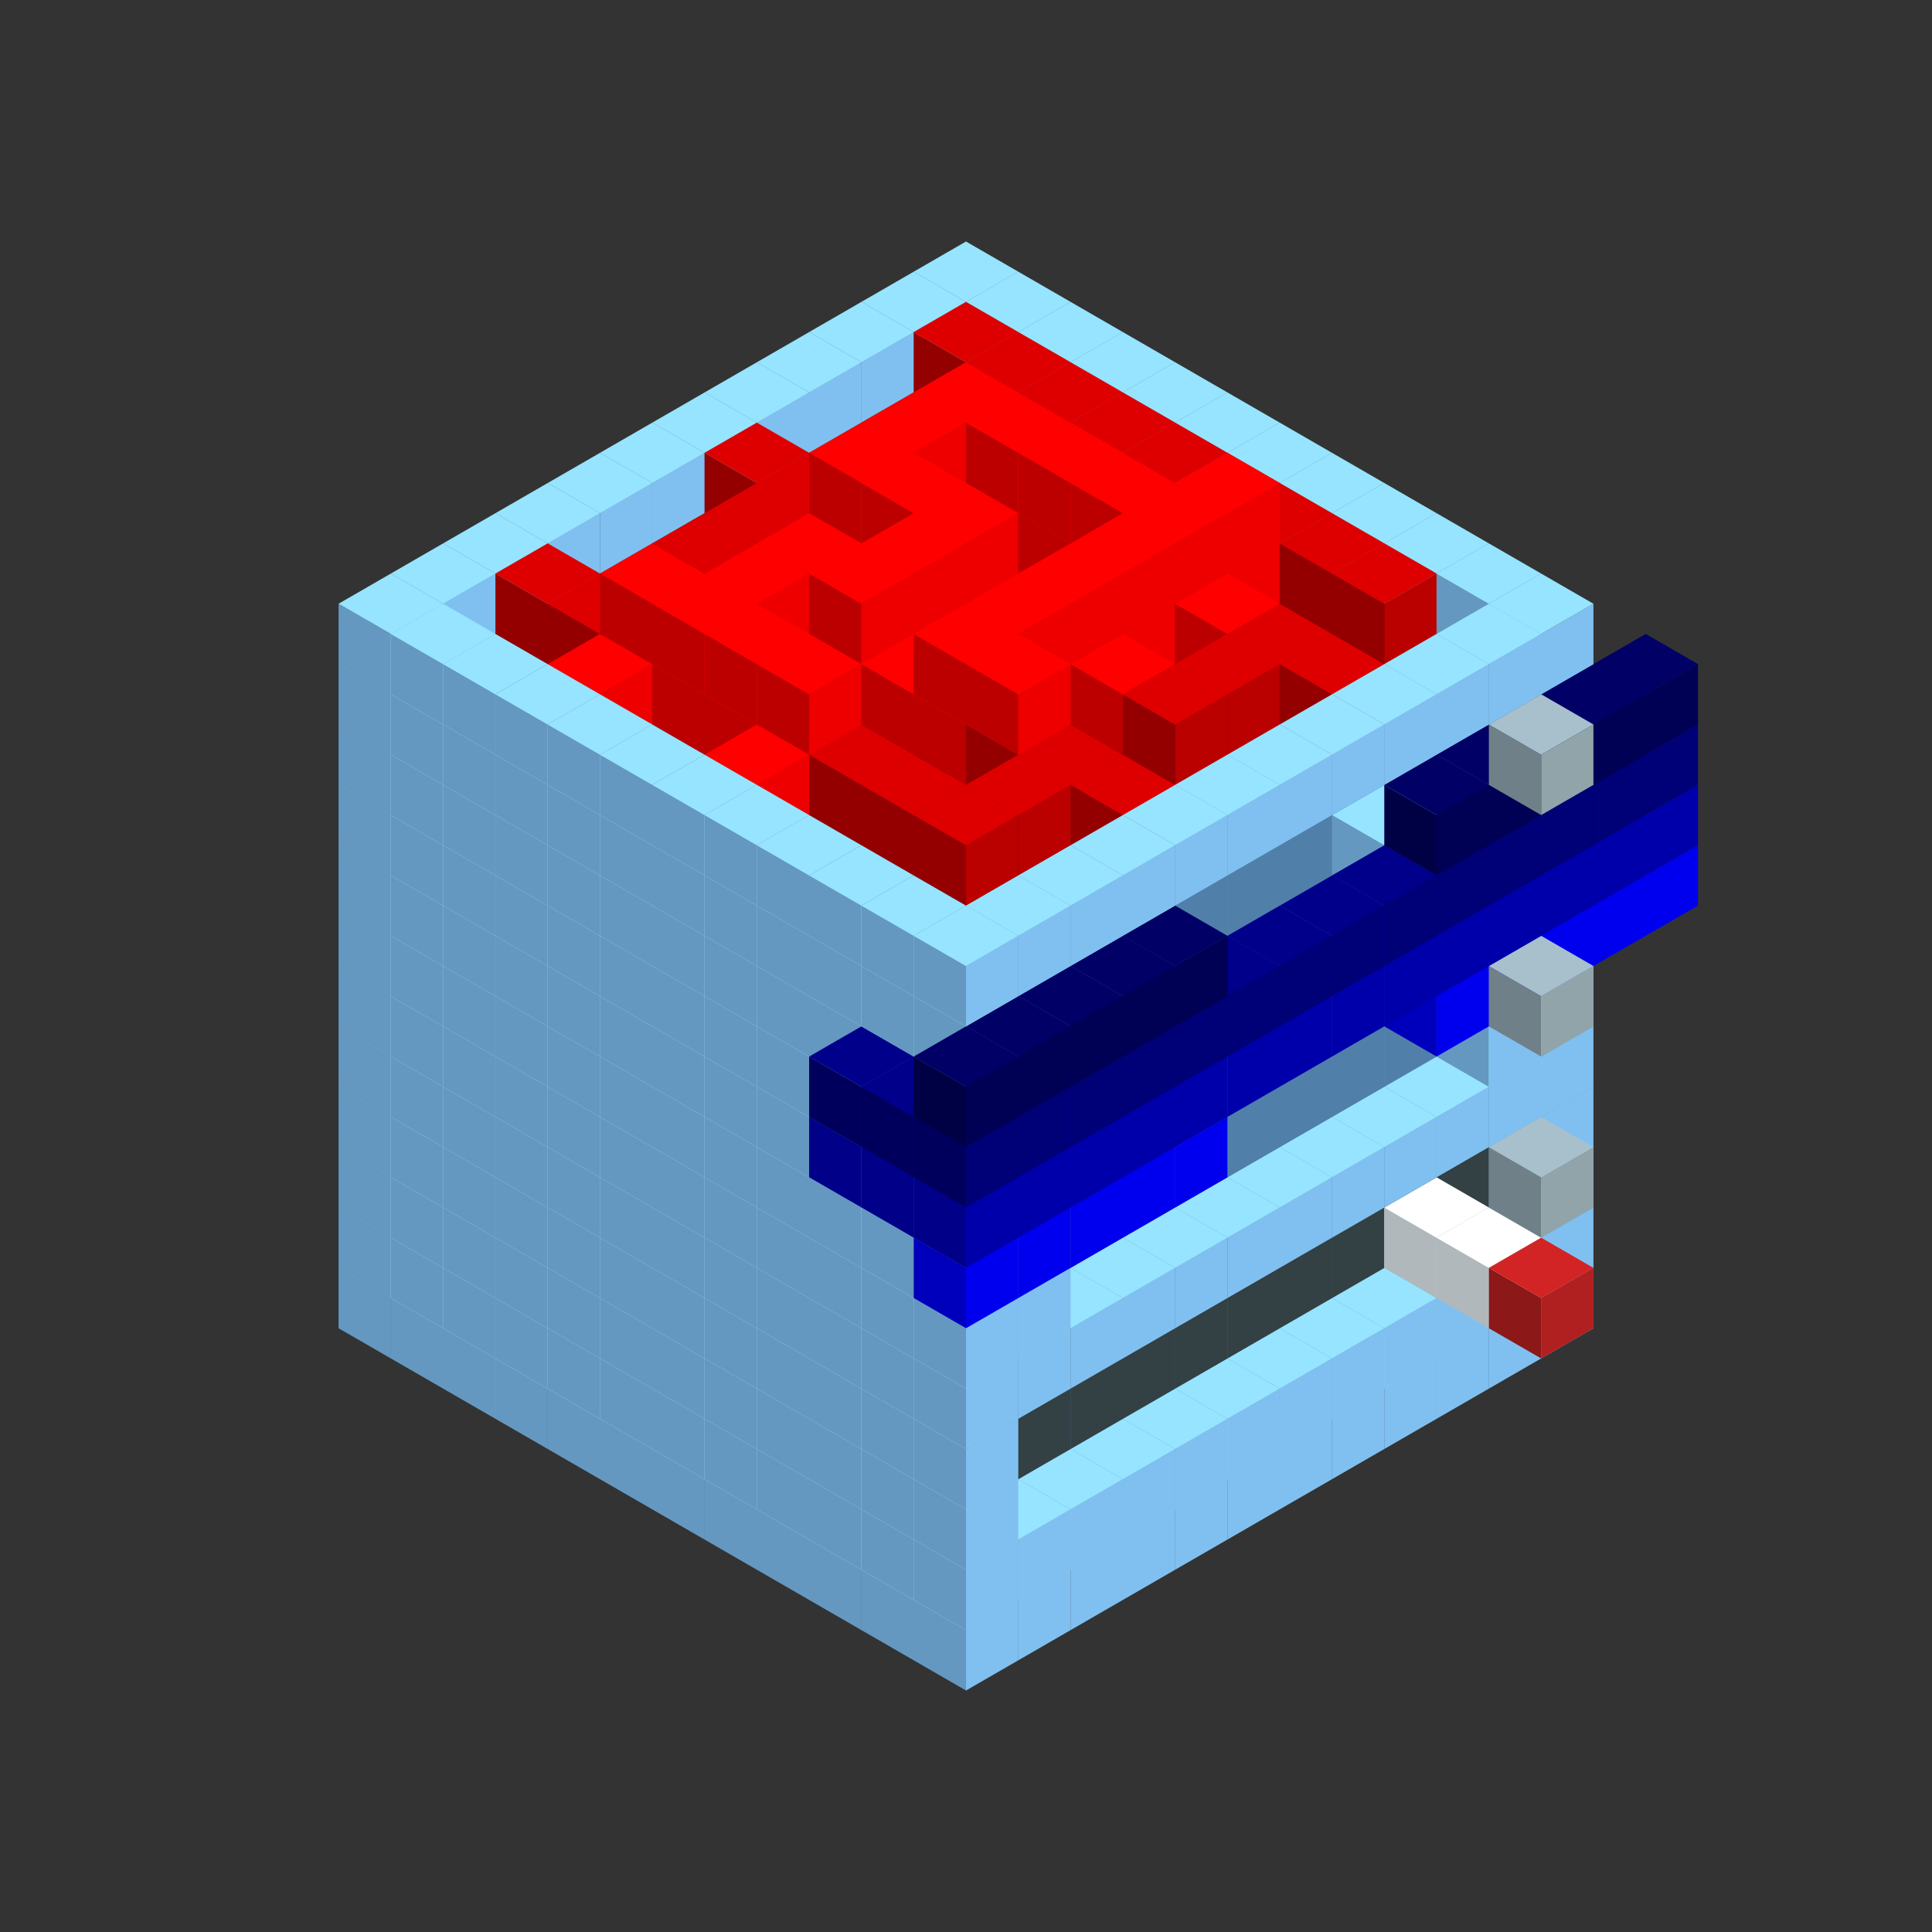 
<svg width='600' height='600' viewBox='4436371 5550000 3200000 3200000' xmlns='http://www.w3.org/2000/svg' xmlns:xlink='http://www.w3.org/1999/xlink'>
<rect x="4436371" y="5550000" width="3200000" height="3200000" fill="#333333" stroke="none"/>
<use xlink:href='#v-0x000000d3-1' transform='translate(983738,3600000)'/>
<use xlink:href='#v-0x000000d3-1' transform='translate(1070341,3650000)'/>
<use xlink:href='#v-0x000000d3-1' transform='translate(1156944,3700000)'/>
<use xlink:href='#v-0x000000d3-1' transform='translate(1243547,3750000)'/>
<use xlink:href='#v-0x000000d3-1' transform='translate(1330150,3800000)'/>
<use xlink:href='#v-0x000000d3-1' transform='translate(1416753,3850000)'/>
<use xlink:href='#v-0x000000d3-1' transform='translate(1503356,3900000)'/>
<use xlink:href='#v-0x000000d3-1' transform='translate(1589959,3950000)'/>
<use xlink:href='#v-0x000000d3-1' transform='translate(1676562,4000000)'/>
<use xlink:href='#v-0x000000d3-1' transform='translate(1763165,4050000)'/>
<use xlink:href='#v-0x000000d3-1' transform='translate(1849768,4100000)'/>
<use xlink:href='#v-0x000000d3-1' transform='translate(2889004,3600000)'/>
<use xlink:href='#v-0x000000d3-1' transform='translate(2802401,3650000)'/>
<use xlink:href='#v-0x000000d3-1' transform='translate(2715798,3700000)'/>
<use xlink:href='#v-0x000000d3-1' transform='translate(2629195,3750000)'/>
<use xlink:href='#v-0x000000d3-1' transform='translate(2542592,3800000)'/>
<use xlink:href='#v-0x000000d3-1' transform='translate(2455989,3850000)'/>
<use xlink:href='#v-0x000000d3-1' transform='translate(2369386,3900000)'/>
<use xlink:href='#v-0x000000d3-1' transform='translate(2282783,3950000)'/>
<use xlink:href='#v-0x000000d3-1' transform='translate(2196180,4000000)'/>
<use xlink:href='#v-0x000000d3-1' transform='translate(2109577,4050000)'/>
<use xlink:href='#v-0x000000d3-1' transform='translate(2022974,4100000)'/>
<use xlink:href='#v-0x000000d3-1' transform='translate(1936371,4150000)'/>
<use xlink:href='#v-0x000000d3-1' transform='translate(983738,3500000)'/>
<use xlink:href='#v-0x000000d3-1' transform='translate(1070341,3550000)'/>
<use xlink:href='#v-0x000000d3-1' transform='translate(1156944,3600000)'/>
<use xlink:href='#v-0x000000d3-1' transform='translate(1243547,3650000)'/>
<use xlink:href='#v-0x000000d3-1' transform='translate(1330150,3700000)'/>
<use xlink:href='#v-0x000000d3-1' transform='translate(1416753,3750000)'/>
<use xlink:href='#v-0x000000d3-1' transform='translate(1503356,3800000)'/>
<use xlink:href='#v-0x000000d3-1' transform='translate(1589959,3850000)'/>
<use xlink:href='#v-0x000000d3-1' transform='translate(1676562,3900000)'/>
<use xlink:href='#v-0x000000d3-1' transform='translate(1763165,3950000)'/>
<use xlink:href='#v-0x000000d3-2' transform='translate(2715798,3500000)'/>
<use xlink:href='#v-0x000000d3-2' transform='translate(2629195,3550000)'/>
<use xlink:href='#v-0x000000d3-2' transform='translate(2542592,3600000)'/>
<use xlink:href='#v-0x000000d3-2' transform='translate(2455989,3650000)'/>
<use xlink:href='#v-0x000000d3-2' transform='translate(2369386,3700000)'/>
<use xlink:href='#v-0x000000d3-2' transform='translate(2282783,3750000)'/>
<use xlink:href='#v-0x000000d3-2' transform='translate(2196180,3800000)'/>
<use xlink:href='#v-0x000000d3-2' transform='translate(2109577,3850000)'/>
<use xlink:href='#v-0x000000d3-2' transform='translate(2022974,3900000)'/>
<use xlink:href='#v-0x000000d3-2' transform='translate(1936371,3950000)'/>
<use xlink:href='#v-0x000000d3-1' transform='translate(1849768,4000000)'/>
<use xlink:href='#v-0x000000d3-1' transform='translate(2889004,3500000)'/>
<use xlink:href='#v-0x000000d3-1' transform='translate(2802401,3550000)'/>
<use xlink:href='#v-0x000000d3-1' transform='translate(2715798,3600000)'/>
<use xlink:href='#v-0x000000d3-1' transform='translate(2629195,3650000)'/>
<use xlink:href='#v-0x000000d3-1' transform='translate(2542592,3700000)'/>
<use xlink:href='#v-0x000000d3-1' transform='translate(2455989,3750000)'/>
<use xlink:href='#v-0x000000d3-1' transform='translate(2369386,3800000)'/>
<use xlink:href='#v-0x000000d3-1' transform='translate(2282783,3850000)'/>
<use xlink:href='#v-0x000000d3-1' transform='translate(2196180,3900000)'/>
<use xlink:href='#v-0x000000d3-1' transform='translate(2109577,3950000)'/>
<use xlink:href='#v-0x000000d3-1' transform='translate(2022974,4000000)'/>
<use xlink:href='#v-0x000000d3-1' transform='translate(1936371,4050000)'/>
<use xlink:href='#v-0x000000d3-1' transform='translate(983738,3400000)'/>
<use xlink:href='#v-0x000000d3-1' transform='translate(1070341,3450000)'/>
<use xlink:href='#v-0x000000d3-1' transform='translate(1156944,3500000)'/>
<use xlink:href='#v-0x000000d3-1' transform='translate(1243547,3550000)'/>
<use xlink:href='#v-0x000000d3-1' transform='translate(1330150,3600000)'/>
<use xlink:href='#v-0x000000d3-1' transform='translate(1416753,3650000)'/>
<use xlink:href='#v-0x000000d3-1' transform='translate(1503356,3700000)'/>
<use xlink:href='#v-0x000000d3-1' transform='translate(1589959,3750000)'/>
<use xlink:href='#v-0x000000d3-1' transform='translate(1676562,3800000)'/>
<use xlink:href='#v-0x000000d3-1' transform='translate(1763165,3850000)'/>
<use xlink:href='#v-0x000000d3-4' transform='translate(2715798,3400000)'/>
<use xlink:href='#v-0x000000d3-5' transform='translate(2629195,3450000)'/>
<use xlink:href='#v-0x000000d3-4' transform='translate(2542592,3500000)'/>
<use xlink:href='#v-0x000000d3-4' transform='translate(2455989,3550000)'/>
<use xlink:href='#v-0x000000d3-4' transform='translate(2369386,3600000)'/>
<use xlink:href='#v-0x000000d3-4' transform='translate(2282783,3650000)'/>
<use xlink:href='#v-0x000000d3-4' transform='translate(2196180,3700000)'/>
<use xlink:href='#v-0x000000d3-4' transform='translate(2109577,3750000)'/>
<use xlink:href='#v-0x000000d3-4' transform='translate(2022974,3800000)'/>
<use xlink:href='#v-0x000000d3-4' transform='translate(1936371,3850000)'/>
<use xlink:href='#v-0x000000d3-1' transform='translate(1849768,3900000)'/>
<use xlink:href='#v-0x000000d3-1' transform='translate(2889004,3400000)'/>
<use xlink:href='#v-0x000000d3-5' transform='translate(2715798,3500000)'/>
<use xlink:href='#v-0x000000d3-1' transform='translate(1936371,3950000)'/>
<use xlink:href='#v-0x000000d3-5' transform='translate(2802401,3550000)'/>
<use xlink:href='#v-0x000000d3-6' transform='translate(2889004,3600000)'/>
<use xlink:href='#v-0x000000d3-1' transform='translate(983738,3300000)'/>
<use xlink:href='#v-0x000000d3-1' transform='translate(1070341,3350000)'/>
<use xlink:href='#v-0x000000d3-1' transform='translate(1156944,3400000)'/>
<use xlink:href='#v-0x000000d3-1' transform='translate(1243547,3450000)'/>
<use xlink:href='#v-0x000000d3-1' transform='translate(1330150,3500000)'/>
<use xlink:href='#v-0x000000d3-1' transform='translate(1416753,3550000)'/>
<use xlink:href='#v-0x000000d3-1' transform='translate(1503356,3600000)'/>
<use xlink:href='#v-0x000000d3-1' transform='translate(1589959,3650000)'/>
<use xlink:href='#v-0x000000d3-1' transform='translate(1676562,3700000)'/>
<use xlink:href='#v-0x000000d3-1' transform='translate(1763165,3750000)'/>
<use xlink:href='#v-0x000000d3-4' transform='translate(2715798,3300000)'/>
<use xlink:href='#v-0x000000d3-4' transform='translate(2629195,3350000)'/>
<use xlink:href='#v-0x000000d3-4' transform='translate(2542592,3400000)'/>
<use xlink:href='#v-0x000000d3-4' transform='translate(2455989,3450000)'/>
<use xlink:href='#v-0x000000d3-4' transform='translate(2369386,3500000)'/>
<use xlink:href='#v-0x000000d3-4' transform='translate(2282783,3550000)'/>
<use xlink:href='#v-0x000000d3-4' transform='translate(2196180,3600000)'/>
<use xlink:href='#v-0x000000d3-4' transform='translate(2109577,3650000)'/>
<use xlink:href='#v-0x000000d3-4' transform='translate(2022974,3700000)'/>
<use xlink:href='#v-0x000000d3-4' transform='translate(1936371,3750000)'/>
<use xlink:href='#v-0x000000d3-1' transform='translate(1849768,3800000)'/>
<use xlink:href='#v-0x000000d3-1' transform='translate(2889004,3300000)'/>
<use xlink:href='#v-0x000000d3-1' transform='translate(1936371,3850000)'/>
<use xlink:href='#v-0x000000d3-1' transform='translate(983738,3200000)'/>
<use xlink:href='#v-0x000000d3-1' transform='translate(1070341,3250000)'/>
<use xlink:href='#v-0x000000d3-1' transform='translate(1156944,3300000)'/>
<use xlink:href='#v-0x000000d3-1' transform='translate(1243547,3350000)'/>
<use xlink:href='#v-0x000000d3-1' transform='translate(1330150,3400000)'/>
<use xlink:href='#v-0x000000d3-1' transform='translate(1416753,3450000)'/>
<use xlink:href='#v-0x000000d3-1' transform='translate(1503356,3500000)'/>
<use xlink:href='#v-0x000000d3-1' transform='translate(1589959,3550000)'/>
<use xlink:href='#v-0x000000d3-1' transform='translate(1676562,3600000)'/>
<use xlink:href='#v-0x000000d3-1' transform='translate(1763165,3650000)'/>
<use xlink:href='#v-0x000000d3-2' transform='translate(2715798,3200000)'/>
<use xlink:href='#v-0x000000d3-2' transform='translate(2629195,3250000)'/>
<use xlink:href='#v-0x000000d3-2' transform='translate(2542592,3300000)'/>
<use xlink:href='#v-0x000000d3-2' transform='translate(2455989,3350000)'/>
<use xlink:href='#v-0x000000d3-2' transform='translate(2369386,3400000)'/>
<use xlink:href='#v-0x000000d3-2' transform='translate(2282783,3450000)'/>
<use xlink:href='#v-0x000000d3-2' transform='translate(2196180,3500000)'/>
<use xlink:href='#v-0x000000d3-2' transform='translate(2109577,3550000)'/>
<use xlink:href='#v-0x000000d3-2' transform='translate(2022974,3600000)'/>
<use xlink:href='#v-0x000000d3-2' transform='translate(1936371,3650000)'/>
<use xlink:href='#v-0x000000d3-1' transform='translate(1849768,3700000)'/>
<use xlink:href='#v-0x000000d3-1' transform='translate(2889004,3200000)'/>
<use xlink:href='#v-0x000000d3-1' transform='translate(2802401,3250000)'/>
<use xlink:href='#v-0x000000d3-1' transform='translate(2715798,3300000)'/>
<use xlink:href='#v-0x000000d3-1' transform='translate(2629195,3350000)'/>
<use xlink:href='#v-0x000000d3-1' transform='translate(2542592,3400000)'/>
<use xlink:href='#v-0x000000d3-1' transform='translate(2455989,3450000)'/>
<use xlink:href='#v-0x000000d3-1' transform='translate(2369386,3500000)'/>
<use xlink:href='#v-0x000000d3-1' transform='translate(2282783,3550000)'/>
<use xlink:href='#v-0x000000d3-1' transform='translate(2196180,3600000)'/>
<use xlink:href='#v-0x000000d3-1' transform='translate(2109577,3650000)'/>
<use xlink:href='#v-0x000000d3-1' transform='translate(2022974,3700000)'/>
<use xlink:href='#v-0x000000d3-1' transform='translate(1936371,3750000)'/>
<use xlink:href='#v-0x000000d3-7' transform='translate(2889004,3400000)'/>
<use xlink:href='#v-0x000000d3-1' transform='translate(983738,3100000)'/>
<use xlink:href='#v-0x000000d3-1' transform='translate(1070341,3150000)'/>
<use xlink:href='#v-0x000000d3-1' transform='translate(1156944,3200000)'/>
<use xlink:href='#v-0x000000d3-1' transform='translate(1243547,3250000)'/>
<use xlink:href='#v-0x000000d3-1' transform='translate(1330150,3300000)'/>
<use xlink:href='#v-0x000000d3-1' transform='translate(1416753,3350000)'/>
<use xlink:href='#v-0x000000d3-1' transform='translate(1503356,3400000)'/>
<use xlink:href='#v-0x000000d3-1' transform='translate(1589959,3450000)'/>
<use xlink:href='#v-0x000000d3-1' transform='translate(1676562,3500000)'/>
<use xlink:href='#v-0x000000d3-1' transform='translate(1763165,3550000)'/>
<use xlink:href='#v-0x000000d3-2' transform='translate(2715798,3100000)'/>
<use xlink:href='#v-0x000000d3-2' transform='translate(2629195,3150000)'/>
<use xlink:href='#v-0x000000d3-2' transform='translate(2542592,3200000)'/>
<use xlink:href='#v-0x000000d3-2' transform='translate(2455989,3250000)'/>
<use xlink:href='#v-0x000000d3-2' transform='translate(2369386,3300000)'/>
<use xlink:href='#v-0x000000d3-2' transform='translate(2282783,3350000)'/>
<use xlink:href='#v-0x000000d3-2' transform='translate(2196180,3400000)'/>
<use xlink:href='#v-0x000000d3-2' transform='translate(2109577,3450000)'/>
<use xlink:href='#v-0x000000d3-2' transform='translate(2022974,3500000)'/>
<use xlink:href='#v-0x000000d3-2' transform='translate(1936371,3550000)'/>
<use xlink:href='#v-0x000000d3-1' transform='translate(1849768,3600000)'/>
<use xlink:href='#v-0x000000d3-1' transform='translate(2889004,3100000)'/>
<use xlink:href='#v-0x000000d3-1' transform='translate(2802401,3150000)'/>
<use xlink:href='#v-0x000000d3-1' transform='translate(2022974,3600000)'/>
<use xlink:href='#v-0x000000d3-1' transform='translate(1936371,3650000)'/>
<use xlink:href='#v-0x000000d3-1' transform='translate(983738,3000000)'/>
<use xlink:href='#v-0x000000d3-1' transform='translate(1070341,3050000)'/>
<use xlink:href='#v-0x000000d3-1' transform='translate(1156944,3100000)'/>
<use xlink:href='#v-0x000000d3-1' transform='translate(1243547,3150000)'/>
<use xlink:href='#v-0x000000d3-1' transform='translate(1330150,3200000)'/>
<use xlink:href='#v-0x000000d3-1' transform='translate(1416753,3250000)'/>
<use xlink:href='#v-0x000000d3-1' transform='translate(1503356,3300000)'/>
<use xlink:href='#v-0x000000d3-1' transform='translate(1589959,3350000)'/>
<use xlink:href='#v-0x000000d3-1' transform='translate(1676562,3400000)'/>
<use xlink:href='#v-0x000000d3-1' transform='translate(1763165,3450000)'/>
<use xlink:href='#v-0x000000d3-2' transform='translate(2715798,3000000)'/>
<use xlink:href='#v-0x000000d3-2' transform='translate(2629195,3050000)'/>
<use xlink:href='#v-0x000000d3-2' transform='translate(2542592,3100000)'/>
<use xlink:href='#v-0x000000d3-2' transform='translate(2455989,3150000)'/>
<use xlink:href='#v-0x000000d3-2' transform='translate(2369386,3200000)'/>
<use xlink:href='#v-0x000000d3-2' transform='translate(2282783,3250000)'/>
<use xlink:href='#v-0x000000d3-2' transform='translate(2196180,3300000)'/>
<use xlink:href='#v-0x000000d3-2' transform='translate(2109577,3350000)'/>
<use xlink:href='#v-0x000000d3-2' transform='translate(2022974,3400000)'/>
<use xlink:href='#v-0x000000d3-2' transform='translate(1936371,3450000)'/>
<use xlink:href='#v-0x000000d3-1' transform='translate(1849768,3500000)'/>
<use xlink:href='#v-0x000000d3-1' transform='translate(2889004,3000000)'/>
<use xlink:href='#v-0x000000d3-1' transform='translate(1936371,3550000)'/>
<use xlink:href='#v-0x000000d3-1' transform='translate(983738,2900000)'/>
<use xlink:href='#v-0x000000d3-1' transform='translate(1070341,2950000)'/>
<use xlink:href='#v-0x000000d3-1' transform='translate(1156944,3000000)'/>
<use xlink:href='#v-0x000000d3-1' transform='translate(1243547,3050000)'/>
<use xlink:href='#v-0x000000d3-1' transform='translate(1330150,3100000)'/>
<use xlink:href='#v-0x000000d3-1' transform='translate(1416753,3150000)'/>
<use xlink:href='#v-0x000000d3-1' transform='translate(1503356,3200000)'/>
<use xlink:href='#v-0x000000d3-1' transform='translate(1589959,3250000)'/>
<use xlink:href='#v-0x000000d3-1' transform='translate(1676562,3300000)'/>
<use xlink:href='#v-0x000000d3-1' transform='translate(1763165,3350000)'/>
<use xlink:href='#v-0x000000d3-2' transform='translate(2715798,2900000)'/>
<use xlink:href='#v-0x000000d3-2' transform='translate(2629195,2950000)'/>
<use xlink:href='#v-0x000000d3-2' transform='translate(2542592,3000000)'/>
<use xlink:href='#v-0x000000d3-2' transform='translate(2455989,3050000)'/>
<use xlink:href='#v-0x000000d3-2' transform='translate(2369386,3100000)'/>
<use xlink:href='#v-0x000000d3-2' transform='translate(2282783,3150000)'/>
<use xlink:href='#v-0x000000d3-2' transform='translate(2196180,3200000)'/>
<use xlink:href='#v-0x000000d3-2' transform='translate(2109577,3250000)'/>
<use xlink:href='#v-0x000000d3-2' transform='translate(2022974,3300000)'/>
<use xlink:href='#v-0x000000d3-2' transform='translate(1936371,3350000)'/>
<use xlink:href='#v-0x000000d3-1' transform='translate(1849768,3400000)'/>
<use xlink:href='#v-0x000000d3-1' transform='translate(2889004,2900000)'/>
<use xlink:href='#v-0x000000d3-1' transform='translate(2802401,2950000)'/>
<use xlink:href='#v-0x000000d3-1' transform='translate(2715798,3000000)'/>
<use xlink:href='#v-0x000000d3-1' transform='translate(2629195,3050000)'/>
<use xlink:href='#v-0x000000d3-1' transform='translate(2196180,3300000)'/>
<use xlink:href='#v-0x000000d3-1' transform='translate(2109577,3350000)'/>
<use xlink:href='#v-0x000000d3-1' transform='translate(2022974,3400000)'/>
<use xlink:href='#v-0x000000d3-1' transform='translate(1936371,3450000)'/>
<use xlink:href='#v-0x000000d3-11' transform='translate(3062210,2900000)'/>
<use xlink:href='#v-0x000000d3-11' transform='translate(2975607,2950000)'/>
<use xlink:href='#v-0x000000d3-11' transform='translate(2889004,3000000)'/>
<use xlink:href='#v-0x000000d3-11' transform='translate(2802401,3050000)'/>
<use xlink:href='#v-0x000000d3-11' transform='translate(2715798,3100000)'/>
<use xlink:href='#v-0x000000d3-11' transform='translate(2282783,3350000)'/>
<use xlink:href='#v-0x000000d3-11' transform='translate(2196180,3400000)'/>
<use xlink:href='#v-0x000000d3-11' transform='translate(2109577,3450000)'/>
<use xlink:href='#v-0x000000d3-11' transform='translate(2022974,3500000)'/>
<use xlink:href='#v-0x000000d3-11' transform='translate(1936371,3550000)'/>
<use xlink:href='#v-0x000000d3-7' transform='translate(2889004,3100000)'/>
<use xlink:href='#v-0x000000d3-1' transform='translate(983738,2800000)'/>
<use xlink:href='#v-0x000000d3-1' transform='translate(1070341,2850000)'/>
<use xlink:href='#v-0x000000d3-1' transform='translate(1156944,2900000)'/>
<use xlink:href='#v-0x000000d3-1' transform='translate(1243547,2950000)'/>
<use xlink:href='#v-0x000000d3-1' transform='translate(1330150,3000000)'/>
<use xlink:href='#v-0x000000d3-1' transform='translate(1416753,3050000)'/>
<use xlink:href='#v-0x000000d3-1' transform='translate(1503356,3100000)'/>
<use xlink:href='#v-0x000000d3-1' transform='translate(1589959,3150000)'/>
<use xlink:href='#v-0x000000d3-1' transform='translate(1676562,3200000)'/>
<use xlink:href='#v-0x000000d3-1' transform='translate(1763165,3250000)'/>
<use xlink:href='#v-0x000000d3-10' transform='translate(2889004,2700000)'/>
<use xlink:href='#v-0x000000d3-2' transform='translate(2715798,2800000)'/>
<use xlink:href='#v-0x000000d3-2' transform='translate(2629195,2850000)'/>
<use xlink:href='#v-0x000000d3-2' transform='translate(2542592,2900000)'/>
<use xlink:href='#v-0x000000d3-2' transform='translate(2455989,2950000)'/>
<use xlink:href='#v-0x000000d3-2' transform='translate(2369386,3000000)'/>
<use xlink:href='#v-0x000000d3-2' transform='translate(2282783,3050000)'/>
<use xlink:href='#v-0x000000d3-2' transform='translate(2196180,3100000)'/>
<use xlink:href='#v-0x000000d3-2' transform='translate(2109577,3150000)'/>
<use xlink:href='#v-0x000000d3-2' transform='translate(2022974,3200000)'/>
<use xlink:href='#v-0x000000d3-2' transform='translate(1936371,3250000)'/>
<use xlink:href='#v-0x000000d3-1' transform='translate(1849768,3300000)'/>
<use xlink:href='#v-0x000000d3-10' transform='translate(1763165,3350000)'/>
<use xlink:href='#v-0x000000d3-10' transform='translate(2975607,2750000)'/>
<use xlink:href='#v-0x000000d3-1' transform='translate(2889004,2800000)'/>
<use xlink:href='#v-0x000000d3-1' transform='translate(2802401,2850000)'/>
<use xlink:href='#v-0x000000d3-3' transform='translate(2715798,2900000)'/>
<use xlink:href='#v-0x000000d3-3' transform='translate(2629195,2950000)'/>
<use xlink:href='#v-0x000000d3-1' transform='translate(2542592,3000000)'/>
<use xlink:href='#v-0x000000d3-1' transform='translate(2282783,3150000)'/>
<use xlink:href='#v-0x000000d3-3' transform='translate(2196180,3200000)'/>
<use xlink:href='#v-0x000000d3-3' transform='translate(2109577,3250000)'/>
<use xlink:href='#v-0x000000d3-1' transform='translate(2022974,3300000)'/>
<use xlink:href='#v-0x000000d3-1' transform='translate(1936371,3350000)'/>
<use xlink:href='#v-0x000000d3-10' transform='translate(1849768,3400000)'/>
<use xlink:href='#v-0x000000d3-10' transform='translate(3062210,2800000)'/>
<use xlink:href='#v-0x000000d3-10' transform='translate(2975607,2850000)'/>
<use xlink:href='#v-0x000000d3-10' transform='translate(2889004,2900000)'/>
<use xlink:href='#v-0x000000d3-10' transform='translate(2802401,2950000)'/>
<use xlink:href='#v-0x000000d3-10' transform='translate(2715798,3000000)'/>
<use xlink:href='#v-0x000000d3-10' transform='translate(2629195,3050000)'/>
<use xlink:href='#v-0x000000d3-10' transform='translate(2542592,3100000)'/>
<use xlink:href='#v-0x000000d3-10' transform='translate(2455989,3150000)'/>
<use xlink:href='#v-0x000000d3-10' transform='translate(2369386,3200000)'/>
<use xlink:href='#v-0x000000d3-10' transform='translate(2282783,3250000)'/>
<use xlink:href='#v-0x000000d3-10' transform='translate(2196180,3300000)'/>
<use xlink:href='#v-0x000000d3-10' transform='translate(2109577,3350000)'/>
<use xlink:href='#v-0x000000d3-10' transform='translate(2022974,3400000)'/>
<use xlink:href='#v-0x000000d3-10' transform='translate(1936371,3450000)'/>
<use xlink:href='#v-0x000000d3-1' transform='translate(983738,2700000)'/>
<use xlink:href='#v-0x000000d3-1' transform='translate(1070341,2750000)'/>
<use xlink:href='#v-0x000000d3-1' transform='translate(1156944,2800000)'/>
<use xlink:href='#v-0x000000d3-1' transform='translate(1243547,2850000)'/>
<use xlink:href='#v-0x000000d3-1' transform='translate(1330150,2900000)'/>
<use xlink:href='#v-0x000000d3-1' transform='translate(1416753,2950000)'/>
<use xlink:href='#v-0x000000d3-1' transform='translate(1503356,3000000)'/>
<use xlink:href='#v-0x000000d3-1' transform='translate(1589959,3050000)'/>
<use xlink:href='#v-0x000000d3-1' transform='translate(1676562,3100000)'/>
<use xlink:href='#v-0x000000d3-1' transform='translate(1763165,3150000)'/>
<use xlink:href='#v-0x000000d3-9' transform='translate(2889004,2600000)'/>
<use xlink:href='#v-0x000000d3-2' transform='translate(2715798,2700000)'/>
<use xlink:href='#v-0x000000d3-2' transform='translate(2629195,2750000)'/>
<use xlink:href='#v-0x000000d3-2' transform='translate(2542592,2800000)'/>
<use xlink:href='#v-0x000000d3-2' transform='translate(2455989,2850000)'/>
<use xlink:href='#v-0x000000d3-2' transform='translate(2369386,2900000)'/>
<use xlink:href='#v-0x000000d3-2' transform='translate(2282783,2950000)'/>
<use xlink:href='#v-0x000000d3-2' transform='translate(2196180,3000000)'/>
<use xlink:href='#v-0x000000d3-2' transform='translate(2109577,3050000)'/>
<use xlink:href='#v-0x000000d3-2' transform='translate(2022974,3100000)'/>
<use xlink:href='#v-0x000000d3-2' transform='translate(1936371,3150000)'/>
<use xlink:href='#v-0x000000d3-1' transform='translate(1849768,3200000)'/>
<use xlink:href='#v-0x000000d3-9' transform='translate(1763165,3250000)'/>
<use xlink:href='#v-0x000000d3-9' transform='translate(2975607,2650000)'/>
<use xlink:href='#v-0x000000d3-1' transform='translate(2889004,2700000)'/>
<use xlink:href='#v-0x000000d3-1' transform='translate(2802401,2750000)'/>
<use xlink:href='#v-0x000000d3-1' transform='translate(2715798,2800000)'/>
<use xlink:href='#v-0x000000d3-1' transform='translate(2629195,2850000)'/>
<use xlink:href='#v-0x000000d3-1' transform='translate(2196180,3100000)'/>
<use xlink:href='#v-0x000000d3-1' transform='translate(2109577,3150000)'/>
<use xlink:href='#v-0x000000d3-1' transform='translate(2022974,3200000)'/>
<use xlink:href='#v-0x000000d3-1' transform='translate(1936371,3250000)'/>
<use xlink:href='#v-0x000000d3-9' transform='translate(1849768,3300000)'/>
<use xlink:href='#v-0x000000d3-9' transform='translate(3062210,2700000)'/>
<use xlink:href='#v-0x000000d3-9' transform='translate(2975607,2750000)'/>
<use xlink:href='#v-0x000000d3-9' transform='translate(2889004,2800000)'/>
<use xlink:href='#v-0x000000d3-9' transform='translate(2802401,2850000)'/>
<use xlink:href='#v-0x000000d3-9' transform='translate(2715798,2900000)'/>
<use xlink:href='#v-0x000000d3-9' transform='translate(2629195,2950000)'/>
<use xlink:href='#v-0x000000d3-9' transform='translate(2542592,3000000)'/>
<use xlink:href='#v-0x000000d3-9' transform='translate(2455989,3050000)'/>
<use xlink:href='#v-0x000000d3-9' transform='translate(2369386,3100000)'/>
<use xlink:href='#v-0x000000d3-9' transform='translate(2282783,3150000)'/>
<use xlink:href='#v-0x000000d3-9' transform='translate(2196180,3200000)'/>
<use xlink:href='#v-0x000000d3-9' transform='translate(2109577,3250000)'/>
<use xlink:href='#v-0x000000d3-9' transform='translate(2022974,3300000)'/>
<use xlink:href='#v-0x000000d3-9' transform='translate(1936371,3350000)'/>
<use xlink:href='#v-0x000000d3-1' transform='translate(983738,2600000)'/>
<use xlink:href='#v-0x000000d3-12' transform='translate(1936371,2150000)'/>
<use xlink:href='#v-0x000000d3-12' transform='translate(1849768,2200000)'/>
<use xlink:href='#v-0x000000d3-12' transform='translate(1763165,2250000)'/>
<use xlink:href='#v-0x000000d3-12' transform='translate(1676562,2300000)'/>
<use xlink:href='#v-0x000000d3-12' transform='translate(1589959,2350000)'/>
<use xlink:href='#v-0x000000d3-12' transform='translate(1503356,2400000)'/>
<use xlink:href='#v-0x000000d3-12' transform='translate(1416753,2450000)'/>
<use xlink:href='#v-0x000000d3-12' transform='translate(1330150,2500000)'/>
<use xlink:href='#v-0x000000d3-12' transform='translate(1243547,2550000)'/>
<use xlink:href='#v-0x000000d3-12' transform='translate(1156944,2600000)'/>
<use xlink:href='#v-0x000000d3-1' transform='translate(1070341,2650000)'/>
<use xlink:href='#v-0x000000d3-12' transform='translate(2022974,2200000)'/>
<use xlink:href='#v-0x000000d3-12' transform='translate(1936371,2250000)'/>
<use xlink:href='#v-0x000000d3-12' transform='translate(1849768,2300000)'/>
<use xlink:href='#v-0x000000d3-12' transform='translate(1763165,2350000)'/>
<use xlink:href='#v-0x000000d3-12' transform='translate(1676562,2400000)'/>
<use xlink:href='#v-0x000000d3-12' transform='translate(1589959,2450000)'/>
<use xlink:href='#v-0x000000d3-12' transform='translate(1503356,2500000)'/>
<use xlink:href='#v-0x000000d3-12' transform='translate(1416753,2550000)'/>
<use xlink:href='#v-0x000000d3-12' transform='translate(1330150,2600000)'/>
<use xlink:href='#v-0x000000d3-12' transform='translate(1243547,2650000)'/>
<use xlink:href='#v-0x000000d3-1' transform='translate(1156944,2700000)'/>
<use xlink:href='#v-0x000000d3-12' transform='translate(2109577,2250000)'/>
<use xlink:href='#v-0x000000d3-12' transform='translate(2022974,2300000)'/>
<use xlink:href='#v-0x000000d3-12' transform='translate(1936371,2350000)'/>
<use xlink:href='#v-0x000000d3-12' transform='translate(1849768,2400000)'/>
<use xlink:href='#v-0x000000d3-12' transform='translate(1763165,2450000)'/>
<use xlink:href='#v-0x000000d3-12' transform='translate(1676562,2500000)'/>
<use xlink:href='#v-0x000000d3-12' transform='translate(1589959,2550000)'/>
<use xlink:href='#v-0x000000d3-12' transform='translate(1503356,2600000)'/>
<use xlink:href='#v-0x000000d3-12' transform='translate(1416753,2650000)'/>
<use xlink:href='#v-0x000000d3-12' transform='translate(1330150,2700000)'/>
<use xlink:href='#v-0x000000d3-1' transform='translate(1243547,2750000)'/>
<use xlink:href='#v-0x000000d3-12' transform='translate(2196180,2300000)'/>
<use xlink:href='#v-0x000000d3-12' transform='translate(2109577,2350000)'/>
<use xlink:href='#v-0x000000d3-12' transform='translate(2022974,2400000)'/>
<use xlink:href='#v-0x000000d3-12' transform='translate(1936371,2450000)'/>
<use xlink:href='#v-0x000000d3-12' transform='translate(1849768,2500000)'/>
<use xlink:href='#v-0x000000d3-12' transform='translate(1763165,2550000)'/>
<use xlink:href='#v-0x000000d3-12' transform='translate(1676562,2600000)'/>
<use xlink:href='#v-0x000000d3-12' transform='translate(1589959,2650000)'/>
<use xlink:href='#v-0x000000d3-12' transform='translate(1503356,2700000)'/>
<use xlink:href='#v-0x000000d3-12' transform='translate(1416753,2750000)'/>
<use xlink:href='#v-0x000000d3-1' transform='translate(1330150,2800000)'/>
<use xlink:href='#v-0x000000d3-12' transform='translate(2282783,2350000)'/>
<use xlink:href='#v-0x000000d3-12' transform='translate(2196180,2400000)'/>
<use xlink:href='#v-0x000000d3-12' transform='translate(2109577,2450000)'/>
<use xlink:href='#v-0x000000d3-12' transform='translate(2022974,2500000)'/>
<use xlink:href='#v-0x000000d3-12' transform='translate(1936371,2550000)'/>
<use xlink:href='#v-0x000000d3-12' transform='translate(1849768,2600000)'/>
<use xlink:href='#v-0x000000d3-12' transform='translate(1763165,2650000)'/>
<use xlink:href='#v-0x000000d3-12' transform='translate(1676562,2700000)'/>
<use xlink:href='#v-0x000000d3-12' transform='translate(1589959,2750000)'/>
<use xlink:href='#v-0x000000d3-12' transform='translate(1503356,2800000)'/>
<use xlink:href='#v-0x000000d3-1' transform='translate(1416753,2850000)'/>
<use xlink:href='#v-0x000000d3-12' transform='translate(2369386,2400000)'/>
<use xlink:href='#v-0x000000d3-12' transform='translate(2282783,2450000)'/>
<use xlink:href='#v-0x000000d3-12' transform='translate(2196180,2500000)'/>
<use xlink:href='#v-0x000000d3-12' transform='translate(2109577,2550000)'/>
<use xlink:href='#v-0x000000d3-12' transform='translate(2022974,2600000)'/>
<use xlink:href='#v-0x000000d3-12' transform='translate(1936371,2650000)'/>
<use xlink:href='#v-0x000000d3-12' transform='translate(1849768,2700000)'/>
<use xlink:href='#v-0x000000d3-12' transform='translate(1763165,2750000)'/>
<use xlink:href='#v-0x000000d3-12' transform='translate(1676562,2800000)'/>
<use xlink:href='#v-0x000000d3-12' transform='translate(1589959,2850000)'/>
<use xlink:href='#v-0x000000d3-1' transform='translate(1503356,2900000)'/>
<use xlink:href='#v-0x000000d3-12' transform='translate(2455989,2450000)'/>
<use xlink:href='#v-0x000000d3-12' transform='translate(2369386,2500000)'/>
<use xlink:href='#v-0x000000d3-12' transform='translate(2282783,2550000)'/>
<use xlink:href='#v-0x000000d3-12' transform='translate(2196180,2600000)'/>
<use xlink:href='#v-0x000000d3-12' transform='translate(2109577,2650000)'/>
<use xlink:href='#v-0x000000d3-12' transform='translate(2022974,2700000)'/>
<use xlink:href='#v-0x000000d3-12' transform='translate(1936371,2750000)'/>
<use xlink:href='#v-0x000000d3-12' transform='translate(1849768,2800000)'/>
<use xlink:href='#v-0x000000d3-12' transform='translate(1763165,2850000)'/>
<use xlink:href='#v-0x000000d3-12' transform='translate(1676562,2900000)'/>
<use xlink:href='#v-0x000000d3-1' transform='translate(1589959,2950000)'/>
<use xlink:href='#v-0x000000d3-12' transform='translate(2542592,2500000)'/>
<use xlink:href='#v-0x000000d3-12' transform='translate(2455989,2550000)'/>
<use xlink:href='#v-0x000000d3-12' transform='translate(2369386,2600000)'/>
<use xlink:href='#v-0x000000d3-12' transform='translate(2282783,2650000)'/>
<use xlink:href='#v-0x000000d3-12' transform='translate(2196180,2700000)'/>
<use xlink:href='#v-0x000000d3-12' transform='translate(2109577,2750000)'/>
<use xlink:href='#v-0x000000d3-12' transform='translate(2022974,2800000)'/>
<use xlink:href='#v-0x000000d3-12' transform='translate(1936371,2850000)'/>
<use xlink:href='#v-0x000000d3-12' transform='translate(1849768,2900000)'/>
<use xlink:href='#v-0x000000d3-12' transform='translate(1763165,2950000)'/>
<use xlink:href='#v-0x000000d3-1' transform='translate(1676562,3000000)'/>
<use xlink:href='#v-0x000000d3-12' transform='translate(2629195,2550000)'/>
<use xlink:href='#v-0x000000d3-12' transform='translate(2542592,2600000)'/>
<use xlink:href='#v-0x000000d3-12' transform='translate(2455989,2650000)'/>
<use xlink:href='#v-0x000000d3-12' transform='translate(2369386,2700000)'/>
<use xlink:href='#v-0x000000d3-12' transform='translate(2282783,2750000)'/>
<use xlink:href='#v-0x000000d3-12' transform='translate(2196180,2800000)'/>
<use xlink:href='#v-0x000000d3-12' transform='translate(2109577,2850000)'/>
<use xlink:href='#v-0x000000d3-12' transform='translate(2022974,2900000)'/>
<use xlink:href='#v-0x000000d3-12' transform='translate(1936371,2950000)'/>
<use xlink:href='#v-0x000000d3-12' transform='translate(1849768,3000000)'/>
<use xlink:href='#v-0x000000d3-1' transform='translate(1763165,3050000)'/>
<use xlink:href='#v-0x000000d3-2' transform='translate(2715798,2600000)'/>
<use xlink:href='#v-0x000000d3-2' transform='translate(2629195,2650000)'/>
<use xlink:href='#v-0x000000d3-2' transform='translate(2542592,2700000)'/>
<use xlink:href='#v-0x000000d3-2' transform='translate(2455989,2750000)'/>
<use xlink:href='#v-0x000000d3-2' transform='translate(2369386,2800000)'/>
<use xlink:href='#v-0x000000d3-2' transform='translate(2282783,2850000)'/>
<use xlink:href='#v-0x000000d3-2' transform='translate(2196180,2900000)'/>
<use xlink:href='#v-0x000000d3-2' transform='translate(2109577,2950000)'/>
<use xlink:href='#v-0x000000d3-2' transform='translate(2022974,3000000)'/>
<use xlink:href='#v-0x000000d3-2' transform='translate(1936371,3050000)'/>
<use xlink:href='#v-0x000000d3-1' transform='translate(1849768,3100000)'/>
<use xlink:href='#v-0x000000d3-1' transform='translate(2889004,2600000)'/>
<use xlink:href='#v-0x000000d3-1' transform='translate(1936371,3150000)'/>
<use xlink:href='#v-0x000000d3-8' transform='translate(3062210,2600000)'/>
<use xlink:href='#v-0x000000d3-8' transform='translate(2975607,2650000)'/>
<use xlink:href='#v-0x000000d3-8' transform='translate(2889004,2700000)'/>
<use xlink:href='#v-0x000000d3-8' transform='translate(2802401,2750000)'/>
<use xlink:href='#v-0x000000d3-8' transform='translate(2715798,2800000)'/>
<use xlink:href='#v-0x000000d3-8' transform='translate(2282783,3050000)'/>
<use xlink:href='#v-0x000000d3-8' transform='translate(2196180,3100000)'/>
<use xlink:href='#v-0x000000d3-8' transform='translate(2109577,3150000)'/>
<use xlink:href='#v-0x000000d3-8' transform='translate(2022974,3200000)'/>
<use xlink:href='#v-0x000000d3-8' transform='translate(1936371,3250000)'/>
<use xlink:href='#v-0x000000d3-1' transform='translate(1936371,1950000)'/>
<use xlink:href='#v-0x000000d3-1' transform='translate(1849768,2000000)'/>
<use xlink:href='#v-0x000000d3-1' transform='translate(1763165,2050000)'/>
<use xlink:href='#v-0x000000d3-1' transform='translate(1676562,2100000)'/>
<use xlink:href='#v-0x000000d3-1' transform='translate(1589959,2150000)'/>
<use xlink:href='#v-0x000000d3-1' transform='translate(1503356,2200000)'/>
<use xlink:href='#v-0x000000d3-1' transform='translate(1416753,2250000)'/>
<use xlink:href='#v-0x000000d3-1' transform='translate(1330150,2300000)'/>
<use xlink:href='#v-0x000000d3-1' transform='translate(1243547,2350000)'/>
<use xlink:href='#v-0x000000d3-1' transform='translate(1156944,2400000)'/>
<use xlink:href='#v-0x000000d3-1' transform='translate(1070341,2450000)'/>
<use xlink:href='#v-0x000000d3-1' transform='translate(983738,2500000)'/>
<use xlink:href='#v-0x000000d3-1' transform='translate(2022974,2000000)'/>
<use xlink:href='#v-0x000000d3-13' transform='translate(1936371,2050000)'/>
<use xlink:href='#v-0x000000d3-13' transform='translate(1589959,2250000)'/>
<use xlink:href='#v-0x000000d3-13' transform='translate(1243547,2450000)'/>
<use xlink:href='#v-0x000000d3-1' transform='translate(1070341,2550000)'/>
<use xlink:href='#v-0x000000d3-1' transform='translate(2109577,2050000)'/>
<use xlink:href='#v-0x000000d3-13' transform='translate(2022974,2100000)'/>
<use xlink:href='#v-0x000000d3-13' transform='translate(1936371,2150000)'/>
<use xlink:href='#v-0x000000d3-13' transform='translate(1849768,2200000)'/>
<use xlink:href='#v-0x000000d3-13' transform='translate(1676562,2300000)'/>
<use xlink:href='#v-0x000000d3-13' transform='translate(1589959,2350000)'/>
<use xlink:href='#v-0x000000d3-13' transform='translate(1503356,2400000)'/>
<use xlink:href='#v-0x000000d3-13' transform='translate(1330150,2500000)'/>
<use xlink:href='#v-0x000000d3-1' transform='translate(1156944,2600000)'/>
<use xlink:href='#v-0x000000d3-1' transform='translate(2196180,2100000)'/>
<use xlink:href='#v-0x000000d3-13' transform='translate(2109577,2150000)'/>
<use xlink:href='#v-0x000000d3-14' transform='translate(1936371,2250000)'/>
<use xlink:href='#v-0x000000d3-14' transform='translate(1849768,2300000)'/>
<use xlink:href='#v-0x000000d3-14' transform='translate(1763165,2350000)'/>
<use xlink:href='#v-0x000000d3-13' transform='translate(1589959,2450000)'/>
<use xlink:href='#v-0x000000d3-14' transform='translate(1416753,2550000)'/>
<use xlink:href='#v-0x000000d3-14' transform='translate(1330150,2600000)'/>
<use xlink:href='#v-0x000000d3-1' transform='translate(1243547,2650000)'/>
<use xlink:href='#v-0x000000d3-1' transform='translate(2282783,2150000)'/>
<use xlink:href='#v-0x000000d3-13' transform='translate(2196180,2200000)'/>
<use xlink:href='#v-0x000000d3-14' transform='translate(2109577,2250000)'/>
<use xlink:href='#v-0x000000d3-14' transform='translate(2022974,2300000)'/>
<use xlink:href='#v-0x000000d3-14' transform='translate(1849768,2400000)'/>
<use xlink:href='#v-0x000000d3-14' transform='translate(1676562,2500000)'/>
<use xlink:href='#v-0x000000d3-14' transform='translate(1589959,2550000)'/>
<use xlink:href='#v-0x000000d3-14' transform='translate(1503356,2600000)'/>
<use xlink:href='#v-0x000000d3-1' transform='translate(1330150,2700000)'/>
<use xlink:href='#v-0x000000d3-1' transform='translate(2369386,2200000)'/>
<use xlink:href='#v-0x000000d3-13' transform='translate(2282783,2250000)'/>
<use xlink:href='#v-0x000000d3-14' transform='translate(2109577,2350000)'/>
<use xlink:href='#v-0x000000d3-14' transform='translate(1936371,2450000)'/>
<use xlink:href='#v-0x000000d3-14' transform='translate(1849768,2500000)'/>
<use xlink:href='#v-0x000000d3-14' transform='translate(1763165,2550000)'/>
<use xlink:href='#v-0x000000d3-14' transform='translate(1589959,2650000)'/>
<use xlink:href='#v-0x000000d3-1' transform='translate(1416753,2750000)'/>
<use xlink:href='#v-0x000000d3-1' transform='translate(2455989,2250000)'/>
<use xlink:href='#v-0x000000d3-13' transform='translate(2369386,2300000)'/>
<use xlink:href='#v-0x000000d3-14' transform='translate(2196180,2400000)'/>
<use xlink:href='#v-0x000000d3-14' transform='translate(2022974,2500000)'/>
<use xlink:href='#v-0x000000d3-14' transform='translate(1849768,2600000)'/>
<use xlink:href='#v-0x000000d3-14' transform='translate(1676562,2700000)'/>
<use xlink:href='#v-0x000000d3-14' transform='translate(1589959,2750000)'/>
<use xlink:href='#v-0x000000d3-1' transform='translate(1503356,2800000)'/>
<use xlink:href='#v-0x000000d3-1' transform='translate(2542592,2300000)'/>
<use xlink:href='#v-0x000000d3-13' transform='translate(2455989,2350000)'/>
<use xlink:href='#v-0x000000d3-14' transform='translate(2369386,2400000)'/>
<use xlink:href='#v-0x000000d3-14' transform='translate(2282783,2450000)'/>
<use xlink:href='#v-0x000000d3-14' transform='translate(2196180,2500000)'/>
<use xlink:href='#v-0x000000d3-14' transform='translate(2109577,2550000)'/>
<use xlink:href='#v-0x000000d3-14' transform='translate(2022974,2600000)'/>
<use xlink:href='#v-0x000000d3-14' transform='translate(1936371,2650000)'/>
<use xlink:href='#v-0x000000d3-13' transform='translate(1763165,2750000)'/>
<use xlink:href='#v-0x000000d3-1' transform='translate(1589959,2850000)'/>
<use xlink:href='#v-0x000000d3-1' transform='translate(2629195,2350000)'/>
<use xlink:href='#v-0x000000d3-13' transform='translate(2542592,2400000)'/>
<use xlink:href='#v-0x000000d3-14' transform='translate(2369386,2500000)'/>
<use xlink:href='#v-0x000000d3-14' transform='translate(2196180,2600000)'/>
<use xlink:href='#v-0x000000d3-13' transform='translate(2022974,2700000)'/>
<use xlink:href='#v-0x000000d3-13' transform='translate(1849768,2800000)'/>
<use xlink:href='#v-0x000000d3-1' transform='translate(1676562,2900000)'/>
<use xlink:href='#v-0x000000d3-1' transform='translate(2715798,2400000)'/>
<use xlink:href='#v-0x000000d3-13' transform='translate(2629195,2450000)'/>
<use xlink:href='#v-0x000000d3-13' transform='translate(2455989,2550000)'/>
<use xlink:href='#v-0x000000d3-13' transform='translate(2369386,2600000)'/>
<use xlink:href='#v-0x000000d3-13' transform='translate(2282783,2650000)'/>
<use xlink:href='#v-0x000000d3-13' transform='translate(2109577,2750000)'/>
<use xlink:href='#v-0x000000d3-13' transform='translate(2022974,2800000)'/>
<use xlink:href='#v-0x000000d3-13' transform='translate(1936371,2850000)'/>
<use xlink:href='#v-0x000000d3-1' transform='translate(1763165,2950000)'/>
<use xlink:href='#v-0x000000d3-1' transform='translate(2802401,2450000)'/>
<use xlink:href='#v-0x000000d3-13' transform='translate(2542592,2600000)'/>
<use xlink:href='#v-0x000000d3-13' transform='translate(2196180,2800000)'/>
<use xlink:href='#v-0x000000d3-1' transform='translate(1849768,3000000)'/>
<use xlink:href='#v-0x000000d3-1' transform='translate(2889004,2500000)'/>
<use xlink:href='#v-0x000000d3-1' transform='translate(2802401,2550000)'/>
<use xlink:href='#v-0x000000d3-1' transform='translate(2715798,2600000)'/>
<use xlink:href='#v-0x000000d3-1' transform='translate(2629195,2650000)'/>
<use xlink:href='#v-0x000000d3-1' transform='translate(2542592,2700000)'/>
<use xlink:href='#v-0x000000d3-1' transform='translate(2455989,2750000)'/>
<use xlink:href='#v-0x000000d3-1' transform='translate(2369386,2800000)'/>
<use xlink:href='#v-0x000000d3-1' transform='translate(2282783,2850000)'/>
<use xlink:href='#v-0x000000d3-1' transform='translate(2196180,2900000)'/>
<use xlink:href='#v-0x000000d3-1' transform='translate(2109577,2950000)'/>
<use xlink:href='#v-0x000000d3-1' transform='translate(2022974,3000000)'/>
<use xlink:href='#v-0x000000d3-1' transform='translate(1936371,3050000)'/>
<use xlink:href='#v-0x000000d3-7' transform='translate(2889004,2700000)'/>
<use xlink:href='#v-0x000000d3-14' transform='translate(1936371,2150000)'/>
<use xlink:href='#v-0x000000d3-14' transform='translate(1849768,2200000)'/>
<use xlink:href='#v-0x000000d3-14' transform='translate(1763165,2250000)'/>
<use xlink:href='#v-0x000000d3-14' transform='translate(1416753,2450000)'/>
<use xlink:href='#v-0x000000d3-14' transform='translate(2022974,2200000)'/>
<use xlink:href='#v-0x000000d3-14' transform='translate(1849768,2300000)'/>
<use xlink:href='#v-0x000000d3-14' transform='translate(1676562,2400000)'/>
<use xlink:href='#v-0x000000d3-14' transform='translate(1589959,2450000)'/>
<use xlink:href='#v-0x000000d3-14' transform='translate(1503356,2500000)'/>
<use xlink:href='#v-0x000000d3-14' transform='translate(2109577,2250000)'/>
<use xlink:href='#v-0x000000d3-14' transform='translate(1936371,2350000)'/>
<use xlink:href='#v-0x000000d3-14' transform='translate(1849768,2400000)'/>
<use xlink:href='#v-0x000000d3-14' transform='translate(1763165,2450000)'/>
<use xlink:href='#v-0x000000d3-14' transform='translate(1589959,2550000)'/>
<use xlink:href='#v-0x000000d3-14' transform='translate(2196180,2300000)'/>
<use xlink:href='#v-0x000000d3-14' transform='translate(1676562,2600000)'/>
<use xlink:href='#v-0x000000d3-14' transform='translate(2369386,2300000)'/>
<use xlink:href='#v-0x000000d3-14' transform='translate(2282783,2350000)'/>
<use xlink:href='#v-0x000000d3-14' transform='translate(2196180,2400000)'/>
<use xlink:href='#v-0x000000d3-14' transform='translate(2109577,2450000)'/>
<use xlink:href='#v-0x000000d3-14' transform='translate(2022974,2500000)'/>
<use xlink:href='#v-0x000000d3-14' transform='translate(1936371,2550000)'/>
<use xlink:href='#v-0x000000d3-14' transform='translate(2022974,2600000)'/>
<defs>
<g id='v-0x000000d3-1'>
<polygon points='4100000,4100000 4100000,4200000 4013397,4150000 4013397,4050000' fill='#6498c0'/>
<polygon points='4100000,4100000 4100000,4200000 4186602,4150000 4186602,4050000' fill='#80c0f0'/>
<polygon points='4100000,4100000 4013397,4050000 4100000,4000000 4186602,4050000' fill='#96e4ff'/>
</g>
<g id='v-0x000000d3-2'>
<polygon points='4100000,4100000 4100000,4200000 4013397,4150000 4013397,4050000' fill='#406488'/>
<polygon points='4100000,4100000 4100000,4200000 4186602,4150000 4186602,4050000' fill='#5080aa'/>
<polygon points='4100000,4100000 4013397,4050000 4100000,4000000 4186602,4050000' fill='#6096cc'/>
</g>
<g id='v-0x000000d3-3'>
<polygon points='4100000,4100000 4100000,4200000 4013397,4150000 4013397,4050000' fill='#202044'/>
<polygon points='4100000,4100000 4100000,4200000 4186602,4150000 4186602,4050000' fill='#282858'/>
<polygon points='4100000,4100000 4013397,4050000 4100000,4000000 4186602,4050000' fill='#303066'/>
</g>
<g id='v-0x000000d3-4'>
<polygon points='4100000,4100000 4100000,4200000 4013397,4150000 4013397,4050000' fill='#283034'/>
<polygon points='4100000,4100000 4100000,4200000 4186602,4150000 4186602,4050000' fill='#334044'/>
<polygon points='4100000,4100000 4013397,4050000 4100000,4000000 4186602,4050000' fill='#3c484e'/>
</g>
<g id='v-0x000000d3-5'>
<polygon points='4100000,4100000 4100000,4200000 4013397,4150000 4013397,4050000' fill='#b0b8bc'/>
<polygon points='4100000,4100000 4100000,4200000 4186602,4150000 4186602,4050000' fill='#e0e8ee'/>
<polygon points='4100000,4100000 4013397,4050000 4100000,4000000 4186602,4050000' fill='#ffffff'/>
</g>
<g id='v-0x000000d3-6'>
<polygon points='4100000,4100000 4100000,4200000 4013397,4150000 4013397,4050000' fill='#8c1818'/>
<polygon points='4100000,4100000 4100000,4200000 4186602,4150000 4186602,4050000' fill='#b02020'/>
<polygon points='4100000,4100000 4013397,4050000 4100000,4000000 4186602,4050000' fill='#d22424'/>
</g>
<g id='v-0x000000d3-7'>
<polygon points='4100000,4100000 4100000,4200000 4013397,4150000 4013397,4050000' fill='#708088'/>
<polygon points='4100000,4100000 4100000,4200000 4186602,4150000 4186602,4050000' fill='#90a4aa'/>
<polygon points='4100000,4100000 4013397,4050000 4100000,4000000 4186602,4050000' fill='#a8c0cc'/>
</g>
<g id='v-0x000000d3-8'>
<polygon points='4100000,4100000 4100000,4200000 4013397,4150000 4013397,4050000' fill='#000044'/>
<polygon points='4100000,4100000 4100000,4200000 4186602,4150000 4186602,4050000' fill='#000055'/>
<polygon points='4100000,4100000 4013397,4050000 4100000,4000000 4186602,4050000' fill='#000066'/>
</g>
<g id='v-0x000000d3-9'>
<polygon points='4100000,4100000 4100000,4200000 4013397,4150000 4013397,4050000' fill='#00005c'/>
<polygon points='4100000,4100000 4100000,4200000 4186602,4150000 4186602,4050000' fill='#000077'/>
<polygon points='4100000,4100000 4013397,4050000 4100000,4000000 4186602,4050000' fill='#00008a'/>
</g>
<g id='v-0x000000d3-10'>
<polygon points='4100000,4100000 4100000,4200000 4013397,4150000 4013397,4050000' fill='#000088'/>
<polygon points='4100000,4100000 4100000,4200000 4186602,4150000 4186602,4050000' fill='#0000aa'/>
<polygon points='4100000,4100000 4013397,4050000 4100000,4000000 4186602,4050000' fill='#0000cc'/>
</g>
<g id='v-0x000000d3-11'>
<polygon points='4100000,4100000 4100000,4200000 4013397,4150000 4013397,4050000' fill='#0000bc'/>
<polygon points='4100000,4100000 4100000,4200000 4186602,4150000 4186602,4050000' fill='#0000ee'/>
<polygon points='4100000,4100000 4013397,4050000 4100000,4000000 4186602,4050000' fill='#0000ff'/>
</g>
<g id='v-0x000000d3-12'>
<polygon points='4100000,4100000 4100000,4200000 4013397,4150000 4013397,4050000' fill='#340000'/>
<polygon points='4100000,4100000 4100000,4200000 4186602,4150000 4186602,4050000' fill='#440000'/>
<polygon points='4100000,4100000 4013397,4050000 4100000,4000000 4186602,4050000' fill='#4e0000'/>
</g>
<g id='v-0x000000d3-13'>
<polygon points='4100000,4100000 4100000,4200000 4013397,4150000 4013397,4050000' fill='#940000'/>
<polygon points='4100000,4100000 4100000,4200000 4186602,4150000 4186602,4050000' fill='#bb0000'/>
<polygon points='4100000,4100000 4013397,4050000 4100000,4000000 4186602,4050000' fill='#de0000'/>
</g>
<g id='v-0x000000d3-14'>
<polygon points='4100000,4100000 4100000,4200000 4013397,4150000 4013397,4050000' fill='#bc0000'/>
<polygon points='4100000,4100000 4100000,4200000 4186602,4150000 4186602,4050000' fill='#ee0000'/>
<polygon points='4100000,4100000 4013397,4050000 4100000,4000000 4186602,4050000' fill='#ff0000'/>
</g>
</defs>
</svg>
